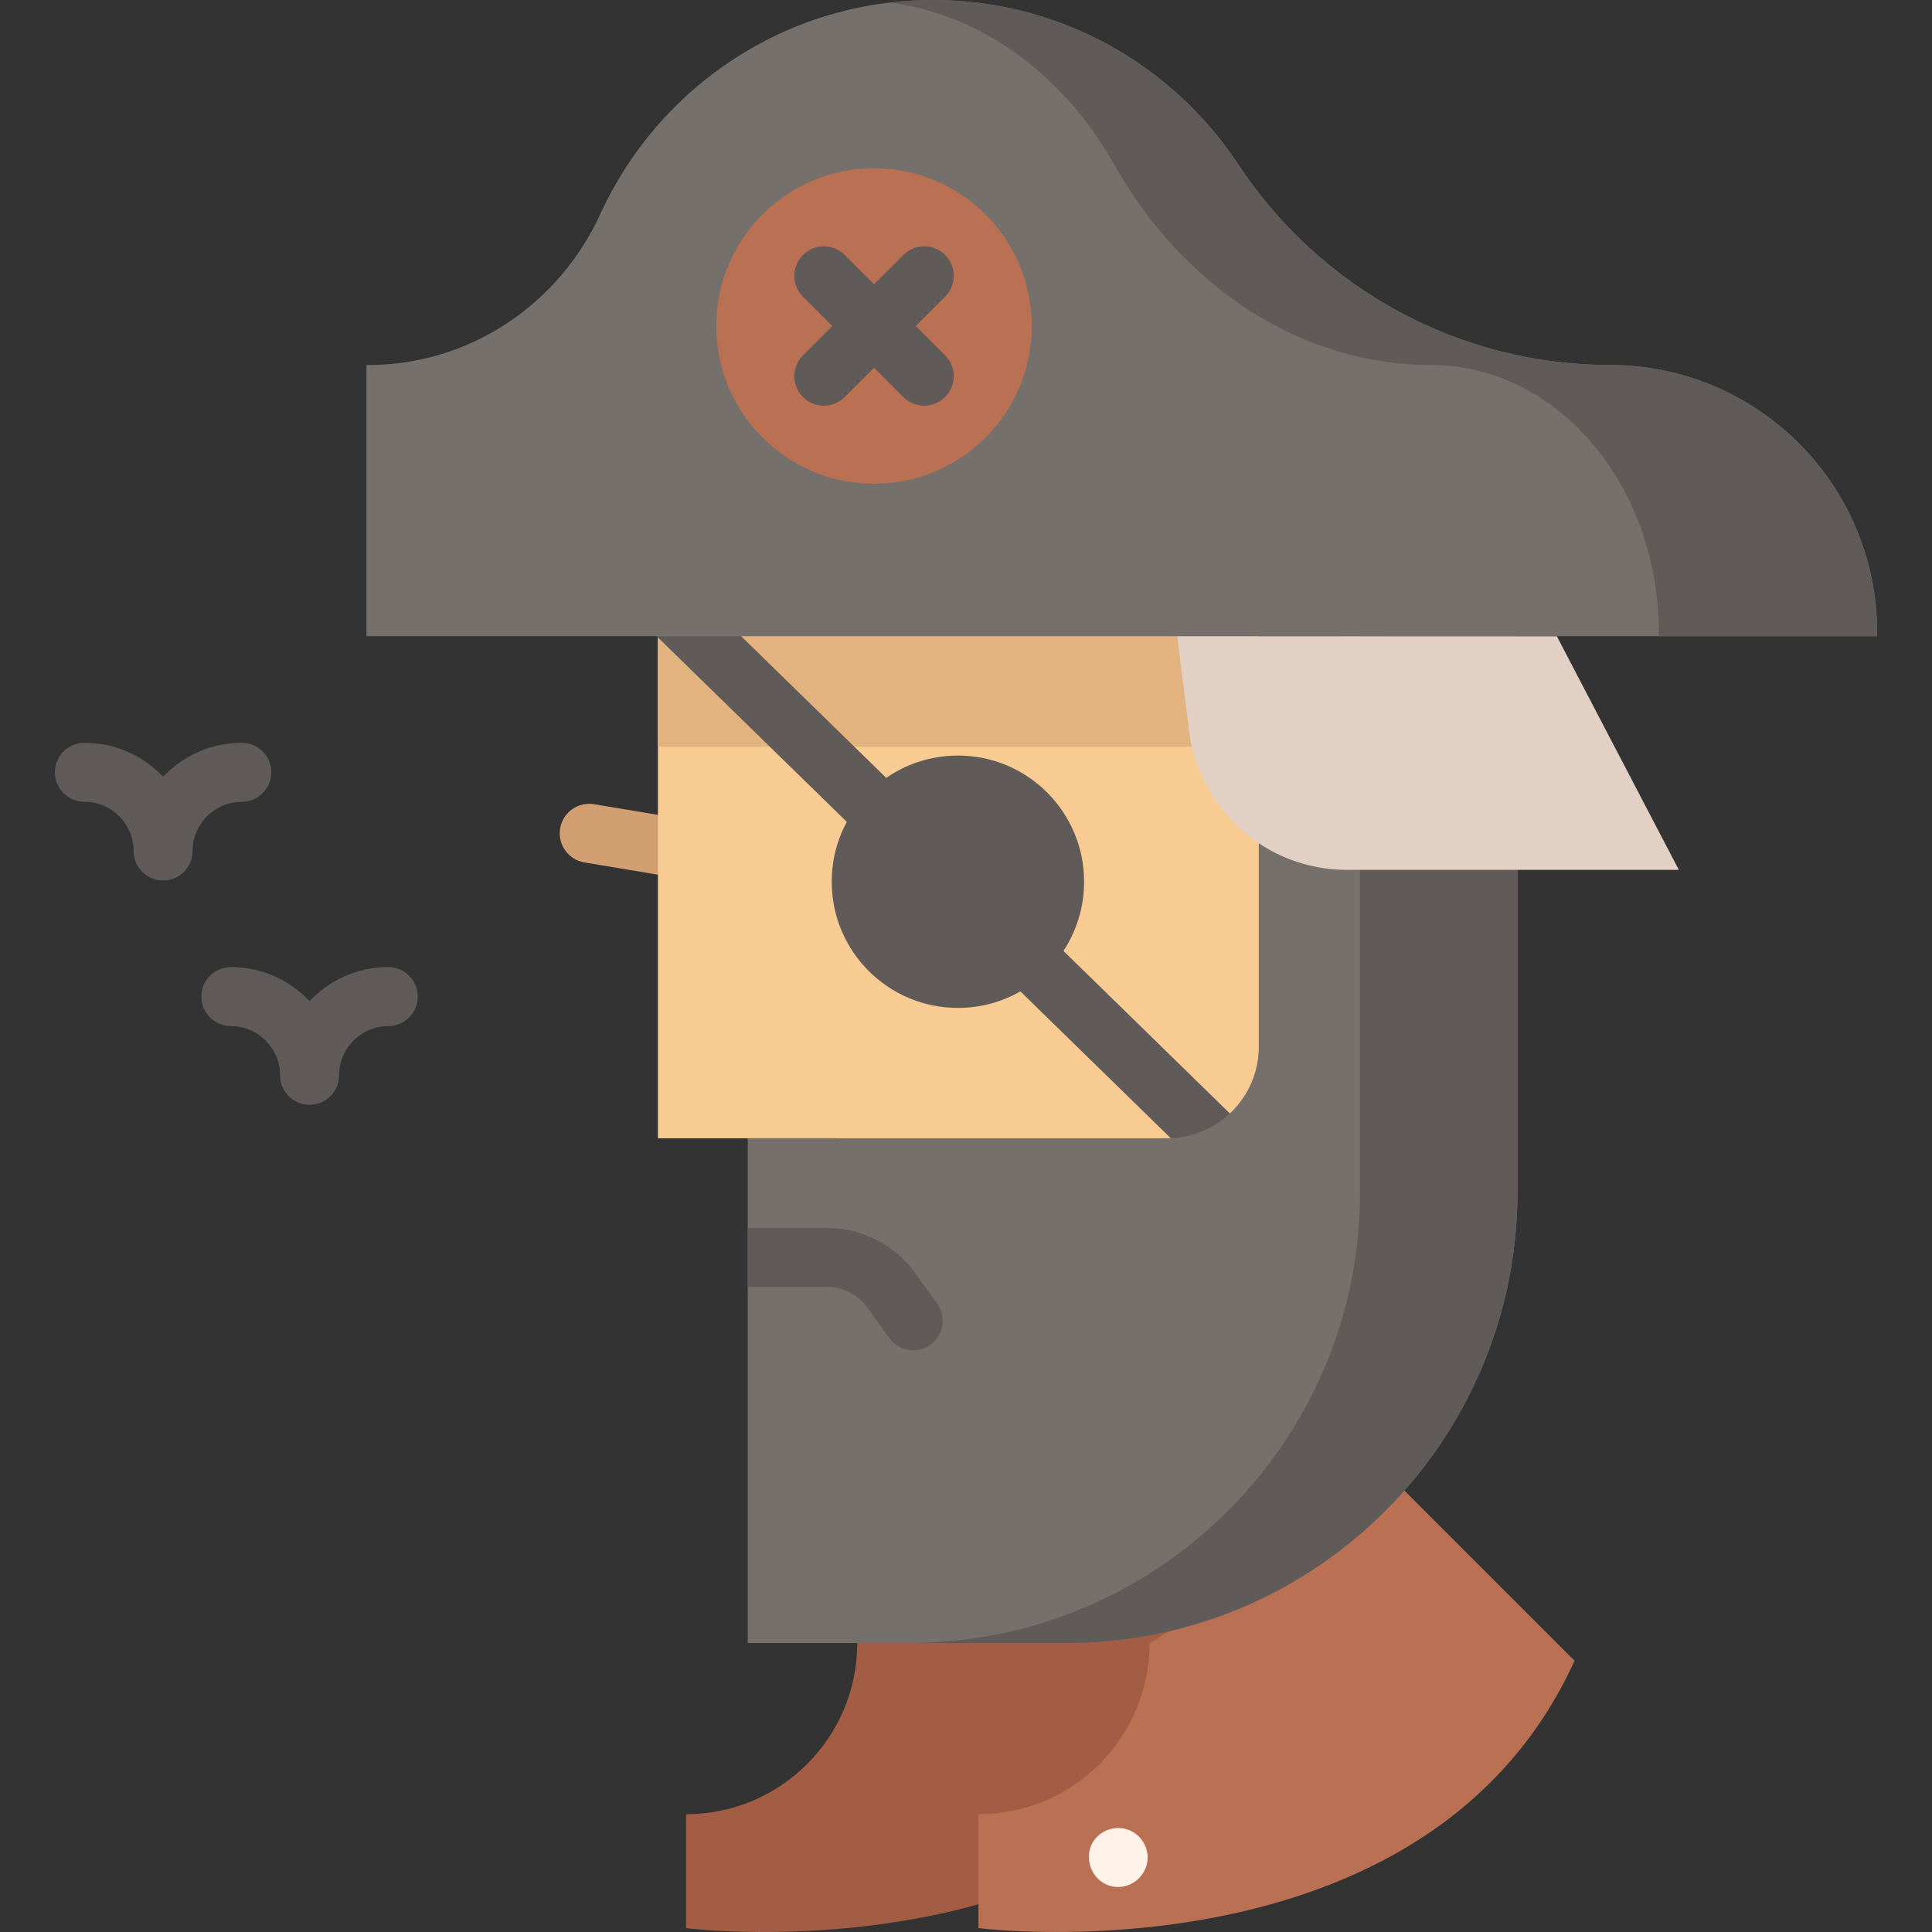 <?xml version="1.0" encoding="iso-8859-1"?>
<!-- Generator: Adobe Illustrator 19.0.0, SVG Export Plug-In . SVG Version: 6.00 Build 0)  -->
<svg version="1.1" id="Capa_1" xmlns="http://www.w3.org/2000/svg" xmlns:xlink="http://www.w3.org/1999/xlink" x="0px" y="0px"
	 viewBox="0 0 512 512" style="enable-background:new 0 0 512 512;" xml:space="preserve">
<rect x="0" y="0" width="512" height="512" fill="#333333" stroke="none"/>
<path style="fill:#D19F71;" d="M179.575,232.562c-0.428,0-0.859-0.034-1.295-0.107l-23.409-3.9c-4.261-0.71-7.139-4.74-6.43-8.999
	c0.71-4.261,4.742-7.142,8.999-6.43l23.409,3.9c4.261,0.71,7.139,4.74,6.43,8.999C186.642,229.85,183.329,232.562,179.575,232.562z"
	/>
<path style="fill:#A35D45;" d="M294.7,395.014l45.097,45.097c-39.103,86.026-157.975,70.858-157.975,70.858v-30.191
	c25.051,0,45.359-20.308,45.359-45.359"/>
<path style="fill:#BA7052;" d="M372.177,395.014l45.097,45.097c-39.103,86.026-157.975,70.858-157.975,70.858v-30.191
	c25.051,0,45.359-20.308,45.359-45.359"/>
<polygon style="fill:#F7CB92;" points="174.35,168.61 174.35,301.654 221.565,301.654 221.565,385.367 354.71,355.649 
	375.043,257.11 364.095,133.545 196.735,139.802 "/>
<polygon style="fill:#E2B27F;" points="174.35,197.884 354.807,197.884 354.807,119.674 174.35,168.61 "/>
<path style="fill:#605B58;" d="M337.011,324.651c-1.971,0-3.943-0.739-5.463-2.225l-170.94-166.926
	c-3.091-3.018-3.149-7.969-0.131-11.06c3.018-3.09,7.969-3.149,11.059-0.131l170.939,166.926c3.091,3.018,3.149,7.969,0.131,11.059
	C341.075,323.863,339.044,324.651,337.011,324.651z"/>
<path style="fill:#75706B;" d="M402.149,168.612v147.242c0,66.03-53.537,119.567-119.567,119.567h-84.425v-133.77h111.151
	c13.41,0,24.287-10.866,24.287-24.287V168.612H402.149z"/>
<path style="fill:#605B58;" d="M360.436,168.61V315.85c0,66.036-53.533,119.569-119.569,119.569h41.712
	c66.036,0,119.569-53.533,119.569-119.569V168.61H360.436z"/>
<path style="fill:#E2D0C5;" d="M311.958,168.61l3.166,25.065c2.66,21.056,20.568,36.845,41.792,36.845h87.992l-32.333-61.91"/>
<path style="fill:#75706B;" d="M426.651,96.732c-39.685,0-76.627-20.026-98.481-53.149C310.844,17.325,281.08,0,247.27,0
	c-39.133,0-72.845,23.208-88.123,56.612c-11.083,24.23-34.873,40.119-61.517,40.119h-0.52v71.88h400.347v-1.075
	C497.454,128.431,465.755,96.732,426.651,96.732L426.651,96.732z"/>
<g>
	<path style="fill:#605B58;" d="M426.651,96.732L426.651,96.732c-39.685,0-76.627-20.026-98.481-53.15
		C310.844,17.325,281.08,0,247.27,0c-3.836,0-7.618,0.23-11.337,0.664c24.79,3.381,46.233,19.631,59.332,42.917
		c18.633,33.123,50.126,53.15,83.957,53.15l0,0c33.337,0,60.362,31.7,60.362,70.804v1.075h57.872v-1.075
		C497.454,128.431,465.755,96.732,426.651,96.732z"/>
	<circle style="fill:#605B58;" cx="253.857" cy="233.669" r="33.442"/>
	<path style="fill:#605B58;" d="M246.575,356.388c-1.376,1.001-2.972,1.47-4.557,1.47c-2.43,0-4.828-1.126-6.361-3.254l-5.788-8.05
		c-2.471-3.452-6.486-5.506-10.73-5.506h-20.981v-15.642h20.981c9.26,0,18.019,4.494,23.432,12.013l5.788,8.061
		C250.882,348.984,250.089,353.875,246.575,356.388z"/>
</g>
<circle style="fill:#BA7052;" cx="231.625" cy="86.395" r="41.806"/>
<path style="fill:#FFF2E9;" d="M296.315,500.076c-6.881,0-10.394-8.698-5.411-13.469c2.265-2.169,5.715-2.772,8.579-1.501
	c3.101,1.376,5.021,4.723,4.589,8.1C303.58,497.061,300.225,500.076,296.315,500.076z"/>
<g>
	<path style="fill:#605B58;" d="M218.328,107.514c-2.001,0-4.003-0.763-5.53-2.291c-3.054-3.054-3.054-8.006,0-11.06l26.597-26.597
		c3.054-3.054,8.007-3.054,11.06,0c3.054,3.054,3.054,8.006,0,11.06l-26.597,26.597C222.33,106.751,220.329,107.514,218.328,107.514
		z"/>
	<path style="fill:#605B58;" d="M244.924,107.514c-2.001,0-4.003-0.763-5.53-2.291l-26.597-26.596c-3.054-3.054-3.054-8.006,0-11.06
		c3.054-3.054,8.007-3.054,11.06,0l26.597,26.597c3.054,3.054,3.054,8.006,0,11.06C248.928,106.751,246.926,107.514,244.924,107.514
		z"/>
	<path style="fill:#605B58;" d="M82.04,292.784c-4.319,0-7.821-3.502-7.821-7.821c0-7.188-5.847-13.035-13.035-13.035
		c-4.319,0-7.821-3.502-7.821-7.821c0-4.319,3.502-7.821,7.821-7.821c8.21,0,15.623,3.467,20.856,9.014
		c5.233-5.547,12.646-9.014,20.856-9.014c4.319,0,7.821,3.502,7.821,7.821c0,4.319-3.502,7.821-7.821,7.821
		c-7.188,0-13.035,5.847-13.035,13.035C89.861,289.282,86.359,292.784,82.04,292.784z"/>
	<path style="fill:#605B58;" d="M43.221,233.345c-4.319,0-7.821-3.502-7.821-7.821c0-7.188-5.847-13.035-13.035-13.035
		c-4.319,0-7.821-3.502-7.821-7.821s3.502-7.821,7.821-7.821c8.21,0,15.623,3.467,20.856,9.014
		c5.233-5.547,12.646-9.014,20.856-9.014c4.319,0,7.821,3.502,7.821,7.821s-3.502,7.821-7.821,7.821
		c-7.188,0-13.035,5.847-13.035,13.035C51.042,229.843,47.54,233.345,43.221,233.345z"/>
</g>
<g>
</g>
<g>
</g>
<g>
</g>
<g>
</g>
<g>
</g>
<g>
</g>
<g>
</g>
<g>
</g>
<g>
</g>
<g>
</g>
<g>
</g>
<g>
</g>
<g>
</g>
<g>
</g>
<g>
</g>
</svg>
